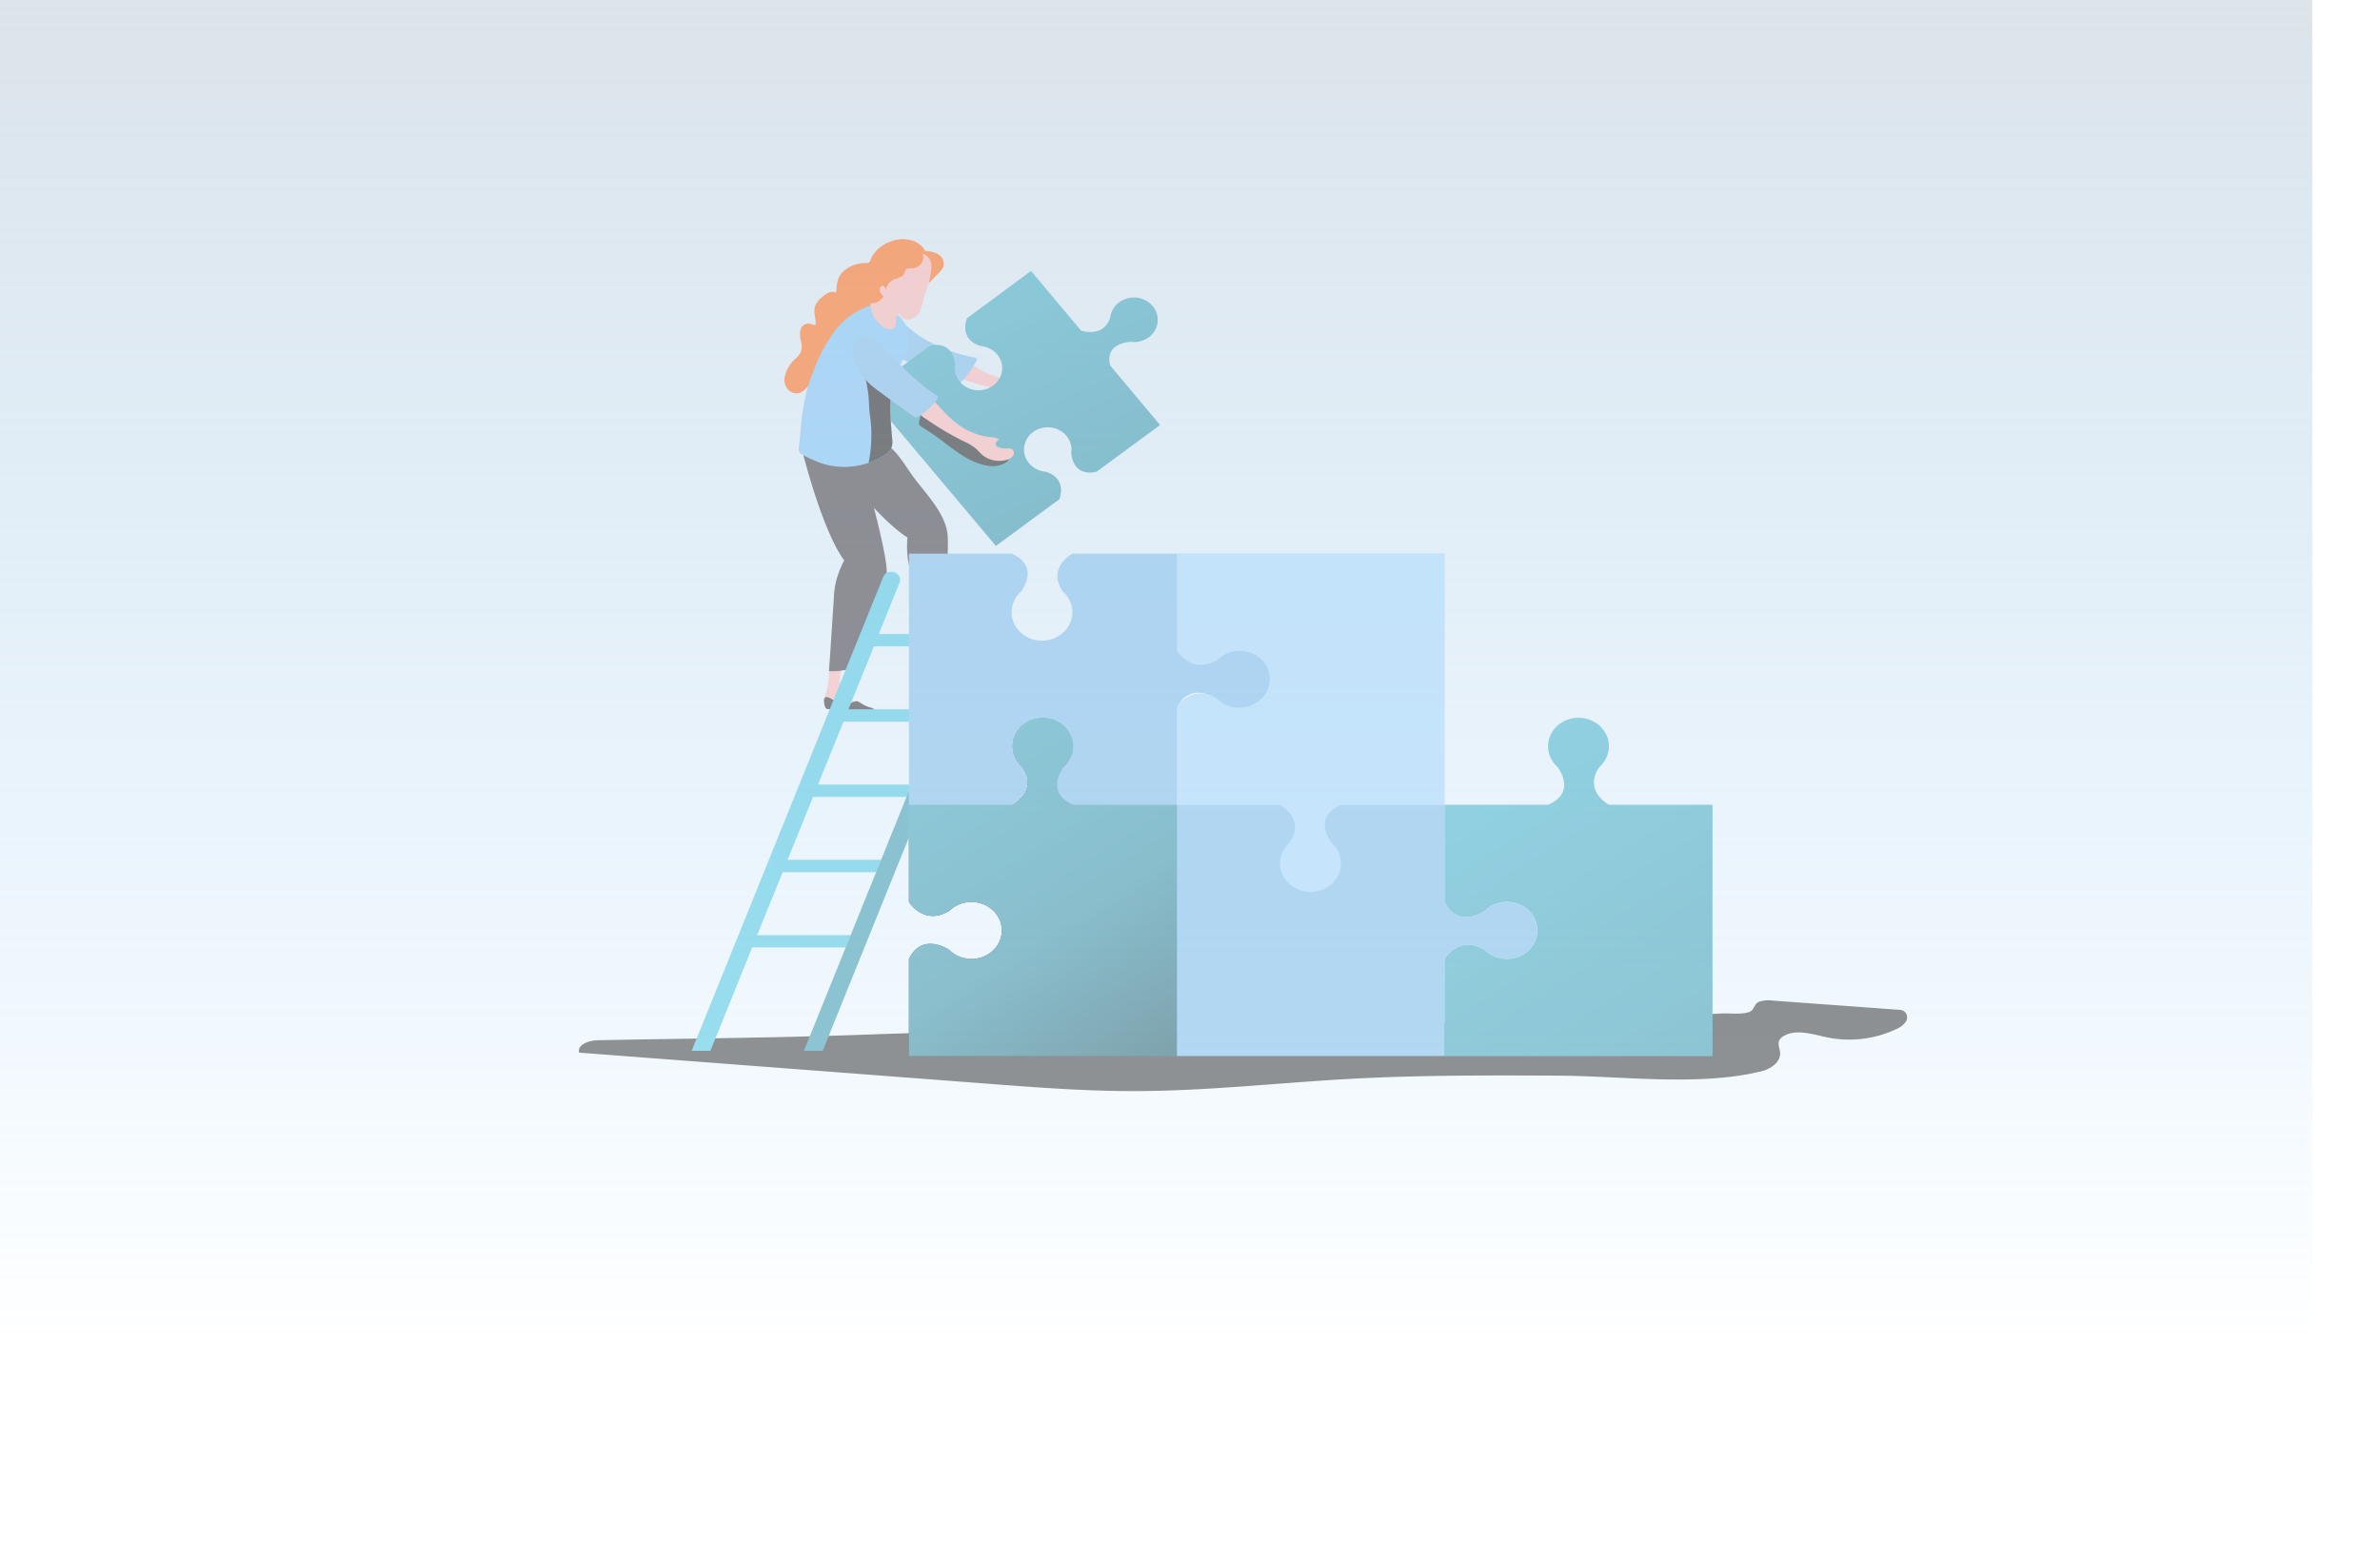 <svg width="308" height="202" fill="none" xmlns="http://www.w3.org/2000/svg">
  <path fill="url(#Proj2__paint0_linear)" fill-opacity=".5" d="M0 0h299.234v174.62H0z"/>
  <g opacity=".6">
    <path d="M77.429 134.644c-1.161 0-2.767.551-2.48 1.605l52.984 4.03c6.235.477 12.478.947 18.742.947 9.46 0 18.877-1.088 28.316-1.598 8.887-.477 17.788-.444 26.682-.403 8.234.04 18.361 1.43 26.359-.591 1.204-.303 2.416-1.209 2.337-2.371-.036-.537-.337-1.095-.115-1.592.129-.244.334-.445.588-.577 1.641-.947 3.734-.209 5.626.181a14.26 14.26 0 008.908-1.061 2.751 2.751 0 001.261-.981.994.994 0 00.149-.741c-.05-.255-.2-.484-.421-.642a1.68 1.68 0 00-.717-.155l-16.218-1.182a3.98 3.98 0 00-1.785.148c-.637.262-.602.96-1.118 1.249-.838.464-2.745.215-3.705.269-2.458.127-4.916.255-7.382.369-4.907.22-9.823.405-14.749.558-10.034.315-20.117.503-30.172.671-19.888.302-39.783.464-59.664 1.182-11.145.39-22.282.457-33.426.685z" fill="url(#Proj2__paint1_linear)"/>
    <path d="M118.172 31.17a4.335 4.335 0 00-2.867.067c-.59.197-1.13.508-1.584.913a4.198 4.198 0 00-1.053 1.437.483.483 0 01-.205.362.552.552 0 01-.426.095 4.365 4.365 0 00-2.824 1.014c-.903.772-.903 1.72-1.024 2.828a1.12 1.12 0 00-.954 0 2.956 2.956 0 00-.795.537 3.122 3.122 0 00-.925 1.108c-.286.732.036 1.538.051 2.317a.24.24 0 01-.065.195.248.248 0 01-.186 0c-.222-.04-.423-.148-.645-.168-.26.002-.511.09-.71.246a1.037 1.037 0 00-.38.613c-.084.482-.057.974.079 1.444.133.471.118.968-.043 1.431a3.098 3.098 0 01-.666.813 4.278 4.278 0 00-1.434 2.572c-.042.476.095.951.387 1.343.15.194.351.347.584.446.232.099.488.14.742.118 1.19-.148 1.606-1.712 2.738-2.082 1.132-.37 2.401-1.618 3.132-2.606.587-.792 1.161-1.712 2.15-2.014.325-.065.639-.174.932-.323.194-.142.355-.32.473-.524a6.638 6.638 0 00.938-1.84c.359-1.29 0-2.74.667-3.929.19-.34.455-.64.778-.879.322-.238.694-.41 1.092-.504.337-.08.717-.101 1.025-.188.39-.106.758-.271 1.09-.49a3.333 3.333 0 001.098-.944 3.08 3.08 0 00.564-1.293c.065-.947-.845-1.793-1.734-2.116z" fill="#FF792E"/>
    <path d="M121.103 32.761c.358.13.655.375.838.691.183.316.239.683.158 1.035a2.256 2.256 0 01-.537.76l-1.297 1.342-.538-1.867a1.485 1.485 0 00-.523-.907 1.282 1.282 0 00-1.211 0c-.38.182-.717.464-1.054.672-.093.054-.222.114-.322.06-.101-.053-.115-.248-.065-.382.617-1.599 2.975-2.042 4.551-1.404z" fill="#FF792E"/>
    <path d="M121.985 83.286c.039.629.262 1.235.645 1.753.58.672 1.548 1.008 2.351 1.498.082.04.155.095.212.163a.568.568 0 01.117.233.404.404 0 01-.087.226.445.445 0 01-.207.143c-.17.045-.348.057-.523.034a21.947 21.947 0 00-2.472-.221c-.416 0-.896.04-1.161-.262a1.112 1.112 0 01-.165-.86 10.958 10.958 0 00-.287-3.311 2 2 0 01-.093-.82.73.73 0 01.18-.344.8.8 0 01.339-.216.848.848 0 01.409-.028.821.821 0 01.369.165c.473.383.315 1.33.373 1.847zm-13.259 4.158a3.29 3.29 0 00.244 1.84c.423.799 1.304 1.276 1.985 1.907a.57.57 0 01.174.2.516.516 0 01.062.25.399.399 0 01-.132.204.445.445 0 01-.233.098 1.225 1.225 0 01-.516-.06 22.794 22.794 0 00-2.379-.672c-.409-.067-.889-.134-1.083-.47a1.13 1.13 0 010-.873c.312-1.076.456-2.19.43-3.304a1.998 1.998 0 01.086-.82.76.76 0 01.251-.303.843.843 0 01.785-.097c.129.05.241.13.326.233.409.45.05 1.35 0 1.867z" fill="#FCBDBA"/>
    <path d="M106.117 57.221s6.838 9.51 11.317 12.351c-.086.95-.065 1.908.064 2.854.23 1.538 1.025 2.888 1.283 4.4l.86 5.084c.036.228.108.503.344.584a.761.761 0 00.437 0l1.892-.484a76.73 76.73 0 01.208-9.16c.155-1.233.189-2.476.101-3.715-.316-2.686-2.666-5.084-4.3-7.24-.982-1.302-2.036-3.25-3.412-4.237-1.147-.82-2.766-.43-4.207-.296-1.08.097-2.17.024-3.225-.215a1.517 1.517 0 00-1.362.074z" fill="#544E54"/>
    <path d="M103.516 57.16s2.659 11.196 5.733 15.374c-.446.86-.799 1.76-1.053 2.686-.17.759-.268 1.53-.294 2.304l-.616 9.349a8.478 8.478 0 002.816-.336l3.498-8.24a10.864 10.864 0 001.161-4.185c0-2.807-2.867-13.056-3.204-13.573-.752-1.162-2.408-1.343-3.798-1.72a9.876 9.876 0 01-2.917-1.302c-.437-.256-.832-.504-1.326-.356z" fill="#544E54"/>
    <path d="M128.062 48.443a9.059 9.059 0 004.666.672c.467-.12.956-.144 1.433-.067-.208.275-.408.671-.114.906.09.056.193.088.301.094a2.64 2.64 0 001.146-.114c.174-.08.366-.12.559-.114.171.04.318.141.409.282.092.14.12.31.079.47-.102.32-.327.593-.631.766a3.512 3.512 0 01-3.354.175c-.301-.155-.581-.35-.889-.504a7.538 7.538 0 00-1.863-.524 40.181 40.181 0 01-5.54-1.491 2.133 2.133 0 01-.756-.33 1.982 1.982 0 01-.556-.584c-.365-.846.308-2.263 1.383-1.712 1.247.678 2.373 1.551 3.727 2.075z" fill="#FCBDBA"/>
    <path d="M119.161 43.621a20.771 20.771 0 006.995 2.686c.107 0 .236.068.265.168a.25.25 0 01-.05.195 12.034 12.034 0 01-1.914 2.653.872.872 0 01-.308.242.975.975 0 01-.717-.08 59.03 59.03 0 01-4.73-2.016 10.181 10.181 0 01-3.583-2.464 3.244 3.244 0 01-.831-1.948c0-.793.774-2.216 1.841-1.827.481.175.903.732 1.269 1.048.558.481 1.147.93 1.763 1.343z" fill="#68E1FD"/>
    <path d="M119.161 43.621a20.771 20.771 0 006.995 2.686c.107 0 .236.068.265.168a.25.25 0 01-.05.195 12.034 12.034 0 01-1.914 2.653.872.872 0 01-.308.242.975.975 0 01-.717-.08 59.03 59.03 0 01-4.73-2.016 10.181 10.181 0 01-3.583-2.464 3.244 3.244 0 01-.831-1.948c0-.793.774-2.216 1.841-1.827.481.175.903.732 1.269 1.048.558.481 1.147.93 1.763 1.343z" fill="#89C1EB"/>
    <path d="M149.161 39.618a2.728 2.728 0 01.25 3.23c-.31.499-.773.9-1.328 1.149a3.251 3.251 0 01-1.788.249s-3.39.073-2.623 3.069l6.45 7.697-8.213 6.044c-3.197.719-3.276-2.458-3.276-2.458a2.724 2.724 0 00-.277-1.67 2.965 2.965 0 00-1.23-1.237 3.243 3.243 0 00-3.44.234 2.88 2.88 0 00-1.026 1.39 2.713 2.713 0 00-.018 1.69 2.88 2.88 0 00.997 1.409 3.19 3.19 0 001.669.642c2.917.9 1.784 3.56 1.784 3.56l-8.213 6.044-16.691-19.86 8.134-6.044c3.196-.719 3.275 2.458 3.275 2.458-.076.471-.026.952.146 1.4.171.45.459.85.837 1.169a3.14 3.14 0 001.329.655c.494.112 1.01.107 1.502-.014a3.13 3.13 0 001.314-.68c.372-.325.651-.732.813-1.184.162-.451.201-.933.115-1.403a2.785 2.785 0 00-.609-1.286 3.073 3.073 0 00-.956-.75 3.27 3.27 0 00-1.194-.338c-2.888-.893-1.756-3.58-1.756-3.58l8.292-6.132 6.45 7.704s2.867 1.061 3.799-1.672a2.787 2.787 0 01.697-1.557 3.105 3.105 0 011.509-.923 3.272 3.272 0 011.801.027 3.077 3.077 0 011.475.968z" fill="#68E1FD"/>
    <path d="M149.161 39.618a2.728 2.728 0 01.25 3.23c-.31.499-.773.9-1.328 1.149a3.251 3.251 0 01-1.788.249s-3.39.073-2.623 3.069l6.45 7.697-8.213 6.044c-3.197.719-3.276-2.458-3.276-2.458a2.724 2.724 0 00-.277-1.67 2.965 2.965 0 00-1.23-1.237 3.243 3.243 0 00-3.44.234 2.88 2.88 0 00-1.026 1.39 2.713 2.713 0 00-.018 1.69 2.88 2.88 0 00.997 1.409 3.19 3.19 0 001.669.642c2.917.9 1.784 3.56 1.784 3.56l-8.213 6.044-16.691-19.86 8.134-6.044c3.196-.719 3.275 2.458 3.275 2.458-.076.471-.026.952.146 1.4.171.45.459.85.837 1.169a3.14 3.14 0 001.329.655c.494.112 1.01.107 1.502-.014a3.13 3.13 0 001.314-.68c.372-.325.651-.732.813-1.184.162-.451.201-.933.115-1.403a2.785 2.785 0 00-.609-1.286 3.073 3.073 0 00-.956-.75 3.27 3.27 0 00-1.194-.338c-2.888-.893-1.756-3.58-1.756-3.58l8.292-6.132 6.45 7.704s2.867 1.061 3.799-1.672a2.787 2.787 0 01.697-1.557 3.105 3.105 0 011.509-.923 3.272 3.272 0 011.801.027 3.077 3.077 0 011.475.968z" fill="url(#Proj2__paint2_linear)"/>
    <path d="M122.021 57.134c1.755 1.343 3.583 2.787 5.733 3.136.414.087.842.095 1.259.025.417-.07.815-.218 1.171-.434a.746.746 0 00.288-.286.677.677 0 00.084-.386c-.079-.33-.509-.443-.86-.504a12.377 12.377 0 01-4.629-1.558 13.297 13.297 0 01-1.484-1.142l-3.49-2.914a.46.46 0 00-.351-.155c-.144 0-.23.155-.294.276-.217.412-.38.847-.488 1.296-.107.49 0 .557.452.84a39.313 39.313 0 012.609 1.806z" fill="url(#Proj2__paint3_linear)"/>
    <path d="M123.64 54.676a8.786 8.786 0 004.3 1.88c.475.006.942.11 1.369.303-.294.208-.609.564-.387.839a.628.628 0 00.265.168c.357.143.745.207 1.133.188.192-.028.388-.014.573.04a.61.61 0 01.306.377.577.577 0 01-.07.47 1.363 1.363 0 01-.831.57 3.51 3.51 0 01-1.738.063 3.369 3.369 0 01-1.53-.775c-.251-.228-.459-.49-.717-.712a7.073 7.073 0 00-1.634-.987 38.762 38.762 0 01-4.873-2.888 2.042 2.042 0 01-.627-.513 1.9 1.9 0 01-.362-.702c-.1-.914.967-2.102 1.842-1.283 1.017.967 1.842 2.075 2.981 2.962z" fill="#FCBDBA"/>
    <path d="M103.516 58.598c.128.144.29.259.473.336.721.385 1.471.722 2.243 1.007a9.561 9.561 0 006.199-.047 8.445 8.445 0 002.222-1.135c.256-.163.471-.376.631-.624.19-.405.25-.854.172-1.29-.179-2.263-.445-4.6 0-6.797.143-.754.383-1.49.716-2.19a16.43 16.43 0 001.434-3.001 4.198 4.198 0 00-.067-1.93 4.372 4.372 0 00-.929-1.724c-.932-1.115-2.638-2.102-4.143-1.598-1.738.614-3.246 1.693-4.336 3.103a19.843 19.843 0 00-2.795 5.138c-.286.718-.566 1.437-.788 2.176a29.749 29.749 0 00-.918 5.446c-.078.766-.15 1.531-.236 2.297-.068.282-.024.578.122.833z" fill="#88C7F7"/>
    <path d="M112.431 59.894a8.46 8.46 0 002.222-1.135c.256-.163.471-.376.631-.624.19-.405.25-.854.172-1.29-.18-2.263-.445-4.6 0-6.797-.287-.268-.61-.51-.925-.752-.717-.55-1.749-1.639-2.788-1.565.251 1.028.452 2.076.602 3.123.151 1.048.093 2.136.273 3.17.237 1.83.191 3.683-.137 5.5-.03.122-.047.246-.05.37z" fill="url(#Proj2__paint4_linear)"/>
    <path d="M121.153 51.15a.447.447 0 01.237.262.423.423 0 01-.122.302 8.845 8.845 0 01-2.408 2.183.634.634 0 01-.315.12.615.615 0 01-.352-.154c-1.433-1.027-2.866-2.015-4.264-3.09a10.342 10.342 0 01-2.365-2.162 9.041 9.041 0 01-1.104-2.411c-.852-2.519 1.728-3.613 3.455-1.766 2.279 2.444 4.357 4.829 7.238 6.716z" fill="#89C1EB"/>
    <path d="M120.802 86.947a.49.49 0 01.072-.51c.158-.142.416-.075.616 0a7.78 7.78 0 001.384.476c.48.118.989.068 1.433-.141.244-.134.48-.336.76-.316.14.02.275.068.394.141.43.21.892.357 1.369.437.2.016.394.076.566.174.052.035.09.085.107.142 0 .134-.136.235-.272.282-1.491.544-3.161.342-4.752.18a2.054 2.054 0 00-.537 0c-.265.048-.588.176-.81 0a1.69 1.69 0 01-.33-.865zm-14.154 3.828a.506.506 0 01.136-.497c.179-.121.423 0 .616.074.417.248.855.461 1.312.638a2.2 2.2 0 001.433 0c.258-.101.516-.276.796-.222.135.037.262.099.372.181.395.271.833.482 1.297.625.2.039.387.121.545.242a.22.22 0 01.056.066.212.212 0 01.023.081c0 .135-.158.215-.301.249-1.555.37-3.182 0-4.737-.37a2.122 2.122 0 00-.538-.073c-.265 0-.602.107-.802-.121a1.727 1.727 0 01-.208-.873z" fill="#473F47"/>
    <path d="M119.921 37.368c-.122.37-.244.74-.344 1.115a10.993 10.993 0 01-.473 1.652 1.97 1.97 0 01-.478.718 2.13 2.13 0 01-.755.464c-.29.087-.605.066-.878-.06a1.135 1.135 0 01-.591-.611c-.344.074-.466.47-.459.806a1.36 1.36 0 01-.186.953c-.323.356-.953.209-1.376-.047a3.712 3.712 0 01-1.43-1.647 3.437 3.437 0 01-.211-2.114c.351-1.497.336-3.29 1.247-4.587a4.19 4.19 0 011.225-1.094 3.28 3.28 0 011.433-.544 4.23 4.23 0 011.083.08c1.519.242 2.809.45 2.816 2.082a8.677 8.677 0 01-.623 2.834z" fill="#FCBDBA"/>
    <path d="M118.05 34.729c-.236 0-.509-.054-.716.08-.208.135-.223.437-.352.672-.25.437-.888.497-1.368.725a1.739 1.739 0 00-.7.631 1.59 1.59 0 00-.246.88.977.977 0 00-.151-.564.378.378 0 00-.252-.153.408.408 0 00-.293.066.417.417 0 00-.107.255c-.02.192.014.385.096.562.083.176.213.33.377.446a1.73 1.73 0 01-.673.698 1.886 1.886 0 01-.968.249.957.957 0 01-.595-.188.895.895 0 01-.23-.363c-.408-1.075.215-2.223.366-3.358.014-.4.084-.798.208-1.182a2.61 2.61 0 01.537-.732 5.495 5.495 0 012.552-1.605c.96-.249 2.866-.121 3.619.59a1.338 1.338 0 01.189 1.459 1.45 1.45 0 01-.522.585 1.582 1.582 0 01-.771.247z" fill="#FF792E"/>
    <path d="M117.627 136.686V124.12c1.763-3.586 5.239-1.142 5.239-1.142a4.008 4.008 0 002.011 1.058 4.187 4.187 0 002.299-.18 3.899 3.899 0 001.795-1.357 3.52 3.52 0 00.676-2.066 3.52 3.52 0 00-.676-2.066 3.899 3.899 0 00-1.795-1.357 4.187 4.187 0 00-2.299-.18 4.008 4.008 0 00-2.011 1.058c-3.282 2.014-5.239-1.142-5.239-1.142v-12.573h13.409s3.397-1.833 1.219-4.91a3.633 3.633 0 01-1.129-1.884c-.167-.72-.1-1.47.192-2.154a3.75 3.75 0 011.448-1.682 4.123 4.123 0 012.205-.634c.786 0 1.554.22 2.205.634a3.742 3.742 0 011.447 1.682c.293.684.36 1.434.193 2.154a3.633 3.633 0 01-1.129 1.885s-2.609 3.257 1.219 4.909h13.409v32.513h-34.688z" fill="url(#Proj2__paint5_linear)"/>
    <path d="M91.934 136.014h-2.422l24.797-61.358c.083-.198.228-.368.416-.488a1.205 1.205 0 011.164-.063c.163.08.302.196.407.337.104.142.17.305.192.475.023.17 0 .344-.065.505l-24.489 60.592zm14.527 0h-2.422l25.07-62.043h2.422l-25.07 62.043z" fill="#68E1FD"/>
    <path d="M125.195 83.662h-12.814l.645-1.598h12.814l-.645 1.598zm-3.941 9.745h-12.815l.653-1.598h12.814l-.652 1.598zm-3.935 9.746h-12.814l.645-1.606h12.814l-.645 1.606zm-3.935 9.738H100.57l.645-1.599h12.814l-.645 1.599zm-3.941 9.745H96.628l.653-1.599h12.807l-.645 1.599z" fill="#68E1FD"/>
    <path d="M113.091 83.662l-3.297 8.147h12.133l-.645 1.599H109.17l-3.289 8.139h12.105l-.645 1.599h-12.127l-3.289 8.146h12.119l-.645 1.599H101.28l-3.297 8.146h12.112l-.652 1.599H97.338l-5.404 13.378h-2.422l24.797-61.358a1.1 1.1 0 01.509-.488 1.2 1.2 0 01.72-.096c.245.043.468.16.634.334.167.173.268.393.287.626 0 .129-.024.256-.072.376l-2.687 6.656h12.105l-.645 1.598h-12.069z" fill="url(#Proj2__paint6_linear)"/>
    <path d="M106.461 136.014h-2.422l25.07-62.043h2.422l-25.07 62.043z" fill="url(#Proj2__paint7_linear)"/>
    <path d="M221.618 104.173v32.513H186.93v-12.573s1.957-3.183 5.239-1.141a4.01 4.01 0 002.012 1.057 4.175 4.175 0 002.298-.18 3.9 3.9 0 001.796-1.356c.44-.61.676-1.33.676-2.067a3.53 3.53 0 00-.676-2.066 3.893 3.893 0 00-1.796-1.356 4.184 4.184 0 00-2.298-.181 4.019 4.019 0 00-2.012 1.058s-3.476 2.445-5.239-1.142v-12.566h13.41c3.827-1.652 1.218-4.91 1.218-4.91a3.633 3.633 0 01-1.129-1.884c-.167-.72-.1-1.47.193-2.154a3.742 3.742 0 011.447-1.682 4.123 4.123 0 012.205-.634c.786 0 1.554.22 2.205.634a3.75 3.75 0 011.448 1.682c.292.684.359 1.434.192 2.154a3.633 3.633 0 01-1.129 1.885c-2.15 3.076 1.219 4.909 1.219 4.909h13.409z" fill="#68E1FD"/>
    <path d="M221.618 104.173v32.513H186.93v-12.573s1.957-3.183 5.239-1.141a4.01 4.01 0 002.012 1.057 4.175 4.175 0 002.298-.18 3.9 3.9 0 001.796-1.356c.44-.61.676-1.33.676-2.067a3.53 3.53 0 00-.676-2.066 3.893 3.893 0 00-1.796-1.356 4.184 4.184 0 00-2.298-.181 4.019 4.019 0 00-2.012 1.058s-3.476 2.445-5.239-1.142v-12.566h13.41c3.827-1.652 1.218-4.91 1.218-4.91a3.633 3.633 0 01-1.129-1.884c-.167-.72-.1-1.47.193-2.154a3.742 3.742 0 011.447-1.682 4.123 4.123 0 012.205-.634c.786 0 1.554.22 2.205.634a3.75 3.75 0 011.448 1.682c.292.684.359 1.434.192 2.154a3.633 3.633 0 01-1.129 1.885c-2.15 3.076 1.219 4.909 1.219 4.909h13.409z" fill="url(#Proj2__paint8_linear)"/>
    <path d="M164.269 87.914a3.527 3.527 0 01-.681 2.064 3.904 3.904 0 01-1.796 1.354 4.188 4.188 0 01-2.297.181 4.02 4.02 0 01-2.013-1.054c-3.282-2.015-5.239 1.142-5.239 1.142v12.572h34.688V71.661h-34.688v12.566c1.763 3.586 5.239 1.141 5.239 1.141a4.02 4.02 0 012.013-1.054 4.19 4.19 0 012.297.181 3.904 3.904 0 011.796 1.355c.442.609.679 1.327.681 2.064zm2.602 21.169a3.631 3.631 0 00-1.129 1.885 3.47 3.47 0 00.192 2.153 3.75 3.75 0 001.448 1.683 4.122 4.122 0 002.205.634c.786 0 1.554-.221 2.205-.634a3.742 3.742 0 001.447-1.683c.293-.683.36-1.434.193-2.153a3.631 3.631 0 00-1.129-1.885s-2.609-3.258 1.218-4.91h-7.876s3.404 1.834 1.226 4.91z" fill="#68E1FD"/>
    <path d="M152.243 71.66v12.567c1.763 3.586 5.239 1.141 5.239 1.141a4.011 4.011 0 012.011-1.057 4.184 4.184 0 012.299.18 3.896 3.896 0 011.795 1.356c.441.61.676 1.33.676 2.067 0 .736-.235 1.456-.676 2.066a3.896 3.896 0 01-1.795 1.356c-.73.274-1.53.337-2.299.18a4.011 4.011 0 01-2.011-1.057c-3.282-2.015-5.239 1.142-5.239 1.142v12.572h13.402s3.397 1.834 1.218 4.91a3.636 3.636 0 00-1.128 1.885 3.47 3.47 0 00.192 2.153 3.75 3.75 0 001.448 1.683 4.122 4.122 0 002.205.634c.786 0 1.554-.221 2.205-.634a3.742 3.742 0 001.447-1.683 3.477 3.477 0 00.193-2.153 3.631 3.631 0 00-1.129-1.885s-2.609-3.258 1.218-4.91h13.417V71.661h-34.688z" fill="#AEDAFB"/>
    <path d="M152.243 104.173v32.513h34.688v-12.573s1.956-3.183 5.239-1.141a4.002 4.002 0 002.011 1.057 4.175 4.175 0 002.298-.18 3.9 3.9 0 001.796-1.356c.44-.61.676-1.33.676-2.067a3.53 3.53 0 00-.676-2.066 3.893 3.893 0 00-1.796-1.356 4.184 4.184 0 00-2.298-.181 4.012 4.012 0 00-2.011 1.058s-3.476 2.445-5.239-1.142v-12.566h-13.402c-3.827 1.652-1.219 4.91-1.219 4.91a3.631 3.631 0 011.129 1.885c.167.719.1 1.47-.192 2.153a3.75 3.75 0 01-1.448 1.683 4.122 4.122 0 01-2.205.634 4.122 4.122 0 01-2.205-.634 3.742 3.742 0 01-1.447-1.683 3.462 3.462 0 01-.193-2.153c.167-.72.56-1.377 1.129-1.885 2.15-3.076-1.219-4.91-1.219-4.91h-13.416z" fill="#89C1EB"/>
    <path d="M117.627 136.686V124.12c1.763-3.586 5.239-1.142 5.239-1.142a4.008 4.008 0 002.011 1.058 4.187 4.187 0 002.299-.18 3.899 3.899 0 001.795-1.357 3.52 3.52 0 00.676-2.066 3.52 3.52 0 00-.676-2.066 3.899 3.899 0 00-1.795-1.357 4.187 4.187 0 00-2.299-.18 4.008 4.008 0 00-2.011 1.058c-3.282 2.014-5.239-1.142-5.239-1.142v-12.573h13.409s3.397-1.833 1.219-4.91a3.633 3.633 0 01-1.129-1.884c-.167-.72-.1-1.47.192-2.154a3.75 3.75 0 011.448-1.682 4.123 4.123 0 012.205-.634c.786 0 1.554.22 2.205.634a3.742 3.742 0 011.447 1.682c.293.684.36 1.434.193 2.154a3.633 3.633 0 01-1.129 1.885s-2.609 3.257 1.219 4.909h13.409v32.513h-34.688z" fill="#68E1FD"/>
    <path d="M117.627 136.686V124.12c1.763-3.586 5.239-1.142 5.239-1.142a4.008 4.008 0 002.011 1.058 4.187 4.187 0 002.299-.18 3.899 3.899 0 001.795-1.357 3.52 3.52 0 00.676-2.066 3.52 3.52 0 00-.676-2.066 3.899 3.899 0 00-1.795-1.357 4.187 4.187 0 00-2.299-.18 4.008 4.008 0 00-2.011 1.058c-3.282 2.014-5.239-1.142-5.239-1.142v-12.573h13.409s3.397-1.833 1.219-4.91a3.633 3.633 0 01-1.129-1.884c-.167-.72-.1-1.47.192-2.154a3.75 3.75 0 011.448-1.682 4.123 4.123 0 012.205-.634c.786 0 1.554.22 2.205.634a3.742 3.742 0 011.447 1.682c.293.684.36 1.434.193 2.154a3.633 3.633 0 01-1.129 1.885s-2.609 3.257 1.219 4.909h13.409v32.513h-34.688z" fill="url(#Proj2__paint9_linear)"/>
    <path d="M164.312 87.92a3.526 3.526 0 01-.681 2.064 3.904 3.904 0 01-1.796 1.355c-.73.273-1.53.336-2.298.18a4.017 4.017 0 01-2.012-1.053s-3.476-2.445-5.239 1.142v12.565h-13.409c-3.827-1.652-1.219-4.91-1.219-4.91a3.633 3.633 0 001.129-1.884c.167-.72.1-1.47-.192-2.154a3.75 3.75 0 00-1.448-1.682 4.123 4.123 0 00-2.205-.634c-.786 0-1.554.22-2.205.634a3.742 3.742 0 00-1.447 1.682 3.465 3.465 0 00-.193 2.154c.167.72.56 1.376 1.129 1.885 2.15 3.076-1.218 4.909-1.218 4.909h-13.381V71.661h13.28c3.827 1.652 1.219 4.91 1.219 4.91a3.633 3.633 0 00-1.129 1.884c-.167.72-.1 1.47.192 2.154a3.75 3.75 0 001.448 1.683 4.123 4.123 0 002.205.633c.786 0 1.554-.22 2.205-.633a3.742 3.742 0 001.447-1.683c.293-.684.36-1.434.193-2.154a3.633 3.633 0 00-1.129-1.885c-2.15-3.076 1.219-4.91 1.219-4.91h13.538v12.573s1.956 3.184 5.239 1.142a4.013 4.013 0 012.012-1.054 4.188 4.188 0 012.297.181 3.91 3.91 0 011.797 1.354 3.54 3.54 0 01.681 2.064h-.029z" fill="#89C1EB"/>
  </g>
  <defs>
    <linearGradient id="Proj2__paint0_linear" x1="149.617" y1="0" x2="149.617" y2="174.62" gradientUnits="userSpaceOnUse">
      <stop stop-color="#BAC9D5"/>
      <stop offset="1" stop-color="#7BC6FF" stop-opacity="0"/>
    </linearGradient>
    <linearGradient id="Proj2__paint1_linear" x1="34244.8" y1="1490.96" x2="34251.8" y2="3169.77" gradientUnits="userSpaceOnUse">
      <stop offset=".01" stop-color="#4B4B4B"/>
      <stop offset=".08" stop-opacity=".69"/>
      <stop offset=".21" stop-opacity=".32"/>
      <stop offset="1" stop-opacity="0"/>
    </linearGradient>
    <linearGradient id="Proj2__paint2_linear" x1="157.076" y1="94.879" x2="101.175" y2="-26.234" gradientUnits="userSpaceOnUse">
      <stop offset=".01"/>
      <stop offset=".08" stop-opacity=".69"/>
      <stop offset=".21" stop-opacity=".32"/>
      <stop offset="1" stop-opacity="0"/>
    </linearGradient>
    <linearGradient id="Proj2__paint3_linear" x1="1876.63" y1="716.15" x2="1920.32" y2="1051.89" gradientUnits="userSpaceOnUse">
      <stop offset=".01" stop-color="#363636"/>
      <stop offset=".08" stop-opacity=".69"/>
      <stop offset=".21" stop-opacity=".32"/>
      <stop offset="1" stop-opacity="0"/>
    </linearGradient>
    <linearGradient id="Proj2__paint4_linear" x1="-9818.63" y1="-1654.45" x2="-9919.02" y2="-1576.15" gradientUnits="userSpaceOnUse">
      <stop offset=".01" stop-color="#323232"/>
      <stop offset=".08" stop-opacity=".69"/>
      <stop offset=".21" stop-opacity=".32"/>
      <stop offset="1" stop-opacity="0"/>
    </linearGradient>
    <linearGradient id="Proj2__paint5_linear" x1="6007.56" y1="5688.46" x2="5924.14" y2="13511" gradientUnits="userSpaceOnUse">
      <stop offset=".01"/>
      <stop offset=".08" stop-opacity=".69"/>
      <stop offset=".21" stop-opacity=".32"/>
      <stop offset="1" stop-opacity="0"/>
    </linearGradient>
    <linearGradient id="Proj2__paint6_linear" x1="6022.66" y1="9868.8" x2="2867.07" y2="10928.9" gradientUnits="userSpaceOnUse">
      <stop offset=".01"/>
      <stop offset=".08" stop-opacity=".69"/>
      <stop offset=".21" stop-opacity=".32"/>
      <stop offset="1" stop-opacity="0"/>
    </linearGradient>
    <linearGradient id="Proj2__paint7_linear" x1="3703.83" y1="9036.74" x2="-676.469" y2="10149.9" gradientUnits="userSpaceOnUse">
      <stop offset=".01"/>
      <stop offset=".08" stop-opacity=".69"/>
      <stop offset=".21" stop-opacity=".32"/>
      <stop offset="1" stop-opacity="0"/>
    </linearGradient>
    <linearGradient id="Proj2__paint8_linear" x1="227.977" y1="166.477" x2="146.992" y2="36.044" gradientUnits="userSpaceOnUse">
      <stop offset=".01"/>
      <stop offset=".08" stop-opacity=".69"/>
      <stop offset=".08" stop-opacity=".32"/>
      <stop offset="1" stop-opacity="0"/>
    </linearGradient>
    <linearGradient id="Proj2__paint9_linear" x1="158.674" y1="166.477" x2="77.689" y2="36.044" gradientUnits="userSpaceOnUse">
      <stop offset=".01"/>
      <stop offset=".08" stop-opacity=".69"/>
      <stop offset=".333" stop-opacity=".32"/>
      <stop offset="1" stop-opacity="0"/>
    </linearGradient>
  </defs>
</svg>
